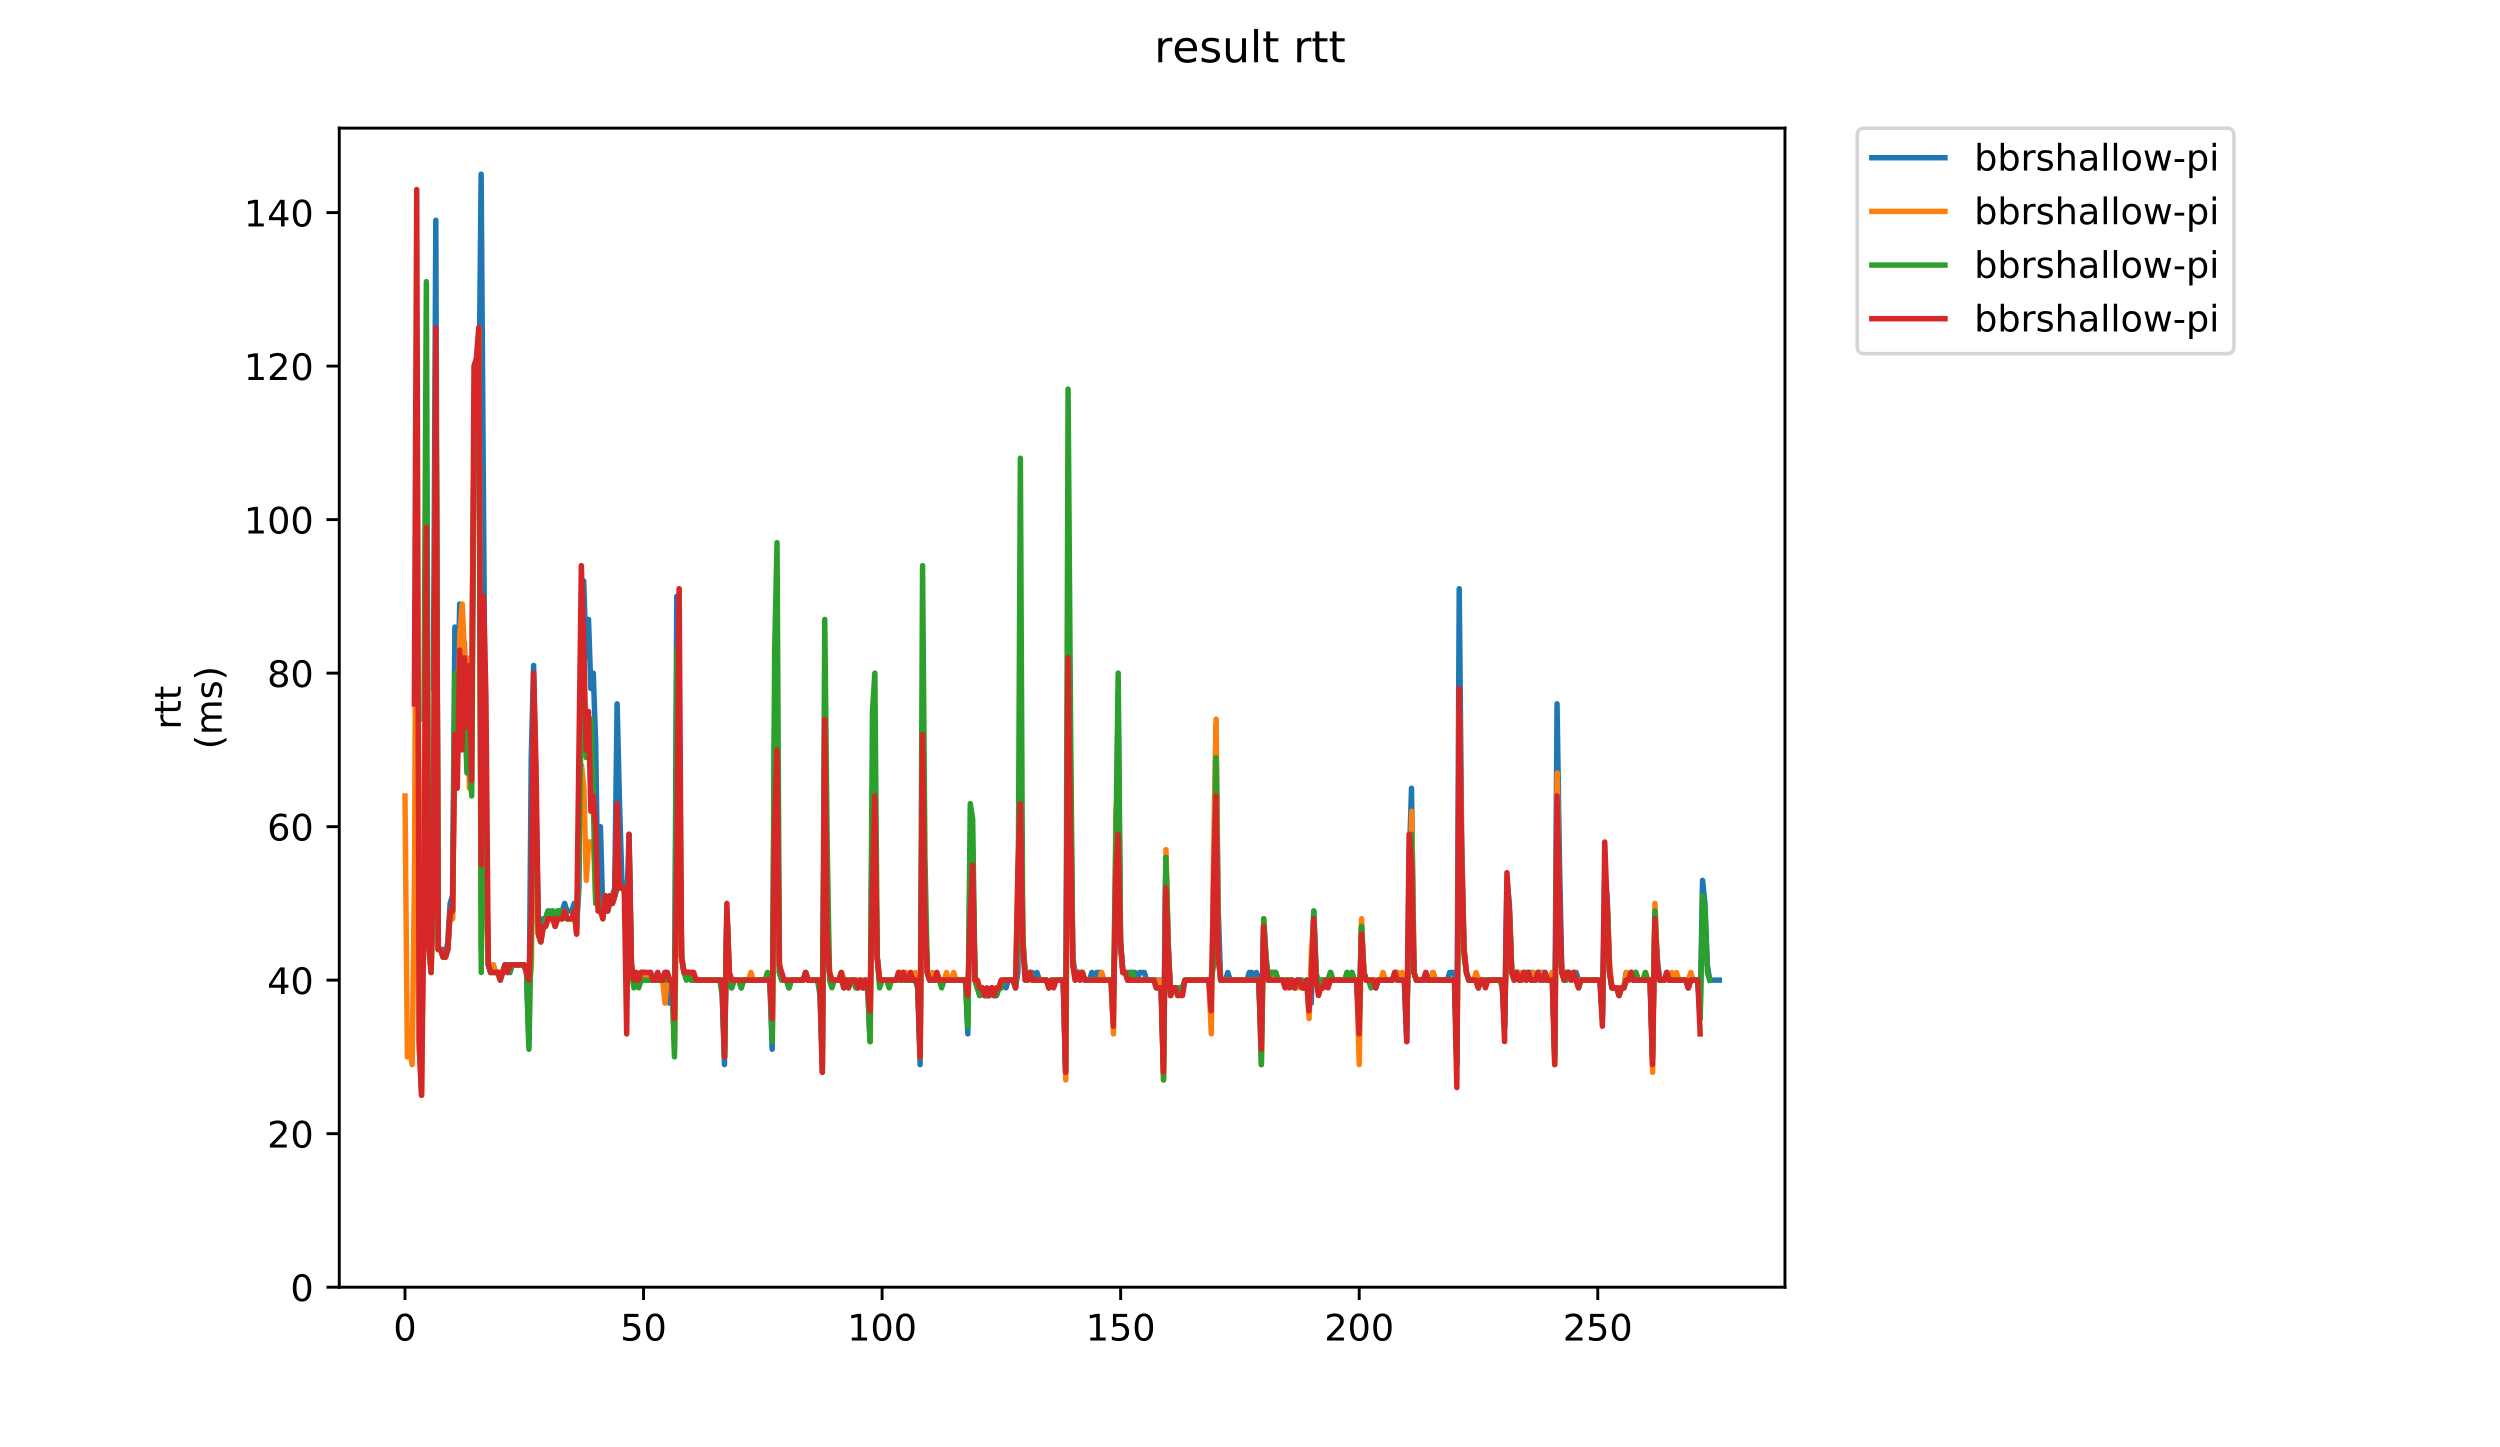 <?xml version="1.0" encoding="utf-8" standalone="no"?>
<!DOCTYPE svg PUBLIC "-//W3C//DTD SVG 1.1//EN"
  "http://www.w3.org/Graphics/SVG/1.1/DTD/svg11.dtd">
<!-- Created with matplotlib (https://matplotlib.org/) -->
<svg height="396pt" version="1.1" viewBox="0 0 684 396" width="684pt" xmlns="http://www.w3.org/2000/svg" xmlns:xlink="http://www.w3.org/1999/xlink">
 <defs>
  <style type="text/css">
*{stroke-linecap:butt;stroke-linejoin:round;}
  </style>
 </defs>
 <g id="figure_1">
  <g id="patch_1">
   <path d="M 0 396 
L 684 396 
L 684 0 
L 0 0 
z
" style="fill:#ffffff;"/>
  </g>
  <g id="axes_1">
   <g id="patch_2">
    <path d="M 92.824 352.174 
L 488.365 352.174 
L 488.365 35.062 
L 92.824 35.062 
z
" style="fill:#ffffff;"/>
   </g>
   <g id="matplotlib.axis_1">
    <g id="xtick_1">
     <g id="line2d_1">
      <defs>
       <path d="M 0 0 
L 0 3.5 
" id="mb0c8976ea6" style="stroke:#000000;stroke-width:0.8;"/>
      </defs>
      <g>
       <use style="stroke:#000000;stroke-width:0.8;" x="110.803" xlink:href="#mb0c8976ea6" y="352.174"/>
      </g>
     </g>
     <g id="text_1">
      <!-- 0 -->
      <defs>
       <path d="M 31.781 66.406 
Q 24.172 66.406 20.328 58.906 
Q 16.5 51.422 16.5 36.375 
Q 16.5 21.391 20.328 13.891 
Q 24.172 6.391 31.781 6.391 
Q 39.453 6.391 43.281 13.891 
Q 47.125 21.391 47.125 36.375 
Q 47.125 51.422 43.281 58.906 
Q 39.453 66.406 31.781 66.406 
z
M 31.781 74.219 
Q 44.047 74.219 50.516 64.516 
Q 56.984 54.828 56.984 36.375 
Q 56.984 17.969 50.516 8.266 
Q 44.047 -1.422 31.781 -1.422 
Q 19.531 -1.422 13.062 8.266 
Q 6.594 17.969 6.594 36.375 
Q 6.594 54.828 13.062 64.516 
Q 19.531 74.219 31.781 74.219 
z
" id="DejaVuSans-48"/>
      </defs>
      <g transform="translate(107.622 366.773)scale(0.1 -0.1)">
       <use xlink:href="#DejaVuSans-48"/>
      </g>
     </g>
    </g>
    <g id="xtick_2">
     <g id="line2d_2">
      <g>
       <use style="stroke:#000000;stroke-width:0.8;" x="176.072" xlink:href="#mb0c8976ea6" y="352.174"/>
      </g>
     </g>
     <g id="text_2">
      <!-- 50 -->
      <defs>
       <path d="M 10.797 72.906 
L 49.516 72.906 
L 49.516 64.594 
L 19.828 64.594 
L 19.828 46.734 
Q 21.969 47.469 24.109 47.828 
Q 26.266 48.188 28.422 48.188 
Q 40.625 48.188 47.75 41.5 
Q 54.891 34.812 54.891 23.391 
Q 54.891 11.625 47.562 5.094 
Q 40.234 -1.422 26.906 -1.422 
Q 22.312 -1.422 17.547 -0.641 
Q 12.797 0.141 7.719 1.703 
L 7.719 11.625 
Q 12.109 9.234 16.797 8.062 
Q 21.484 6.891 26.703 6.891 
Q 35.156 6.891 40.078 11.328 
Q 45.016 15.766 45.016 23.391 
Q 45.016 31 40.078 35.438 
Q 35.156 39.891 26.703 39.891 
Q 22.75 39.891 18.812 39.016 
Q 14.891 38.141 10.797 36.281 
z
" id="DejaVuSans-53"/>
      </defs>
      <g transform="translate(169.71 366.773)scale(0.1 -0.1)">
       <use xlink:href="#DejaVuSans-53"/>
       <use x="63.623" xlink:href="#DejaVuSans-48"/>
      </g>
     </g>
    </g>
    <g id="xtick_3">
     <g id="line2d_3">
      <g>
       <use style="stroke:#000000;stroke-width:0.8;" x="241.341" xlink:href="#mb0c8976ea6" y="352.174"/>
      </g>
     </g>
     <g id="text_3">
      <!-- 100 -->
      <defs>
       <path d="M 12.406 8.297 
L 28.516 8.297 
L 28.516 63.922 
L 10.984 60.406 
L 10.984 69.391 
L 28.422 72.906 
L 38.281 72.906 
L 38.281 8.297 
L 54.391 8.297 
L 54.391 0 
L 12.406 0 
z
" id="DejaVuSans-49"/>
      </defs>
      <g transform="translate(231.797 366.773)scale(0.1 -0.1)">
       <use xlink:href="#DejaVuSans-49"/>
       <use x="63.623" xlink:href="#DejaVuSans-48"/>
       <use x="127.246" xlink:href="#DejaVuSans-48"/>
      </g>
     </g>
    </g>
    <g id="xtick_4">
     <g id="line2d_4">
      <g>
       <use style="stroke:#000000;stroke-width:0.8;" x="306.61" xlink:href="#mb0c8976ea6" y="352.174"/>
      </g>
     </g>
     <g id="text_4">
      <!-- 150 -->
      <g transform="translate(297.067 366.773)scale(0.1 -0.1)">
       <use xlink:href="#DejaVuSans-49"/>
       <use x="63.623" xlink:href="#DejaVuSans-53"/>
       <use x="127.246" xlink:href="#DejaVuSans-48"/>
      </g>
     </g>
    </g>
    <g id="xtick_5">
     <g id="line2d_5">
      <g>
       <use style="stroke:#000000;stroke-width:0.8;" x="371.879" xlink:href="#mb0c8976ea6" y="352.174"/>
      </g>
     </g>
     <g id="text_5">
      <!-- 200 -->
      <defs>
       <path d="M 19.188 8.297 
L 53.609 8.297 
L 53.609 0 
L 7.328 0 
L 7.328 8.297 
Q 12.938 14.109 22.625 23.891 
Q 32.328 33.688 34.812 36.531 
Q 39.547 41.844 41.422 45.531 
Q 43.312 49.219 43.312 52.781 
Q 43.312 58.594 39.234 62.25 
Q 35.156 65.922 28.609 65.922 
Q 23.969 65.922 18.812 64.312 
Q 13.672 62.703 7.812 59.422 
L 7.812 69.391 
Q 13.766 71.781 18.938 73 
Q 24.125 74.219 28.422 74.219 
Q 39.75 74.219 46.484 68.547 
Q 53.219 62.891 53.219 53.422 
Q 53.219 48.922 51.531 44.891 
Q 49.859 40.875 45.406 35.406 
Q 44.188 33.984 37.641 27.219 
Q 31.109 20.453 19.188 8.297 
z
" id="DejaVuSans-50"/>
      </defs>
      <g transform="translate(362.336 366.773)scale(0.1 -0.1)">
       <use xlink:href="#DejaVuSans-50"/>
       <use x="63.623" xlink:href="#DejaVuSans-48"/>
       <use x="127.246" xlink:href="#DejaVuSans-48"/>
      </g>
     </g>
    </g>
    <g id="xtick_6">
     <g id="line2d_6">
      <g>
       <use style="stroke:#000000;stroke-width:0.8;" x="437.149" xlink:href="#mb0c8976ea6" y="352.174"/>
      </g>
     </g>
     <g id="text_6">
      <!-- 250 -->
      <g transform="translate(427.605 366.773)scale(0.1 -0.1)">
       <use xlink:href="#DejaVuSans-50"/>
       <use x="63.623" xlink:href="#DejaVuSans-53"/>
       <use x="127.246" xlink:href="#DejaVuSans-48"/>
      </g>
     </g>
    </g>
   </g>
   <g id="matplotlib.axis_2">
    <g id="ytick_1">
     <g id="line2d_7">
      <defs>
       <path d="M 0 0 
L -3.5 0 
" id="m7aa0bebc96" style="stroke:#000000;stroke-width:0.8;"/>
      </defs>
      <g>
       <use style="stroke:#000000;stroke-width:0.8;" x="92.824" xlink:href="#m7aa0bebc96" y="352.174"/>
      </g>
     </g>
     <g id="text_7">
      <!-- 0 -->
      <g transform="translate(79.461 355.973)scale(0.1 -0.1)">
       <use xlink:href="#DejaVuSans-48"/>
      </g>
     </g>
    </g>
    <g id="ytick_2">
     <g id="line2d_8">
      <g>
       <use style="stroke:#000000;stroke-width:0.8;" x="92.824" xlink:href="#m7aa0bebc96" y="310.173"/>
      </g>
     </g>
     <g id="text_8">
      <!-- 20 -->
      <g transform="translate(73.099 313.972)scale(0.1 -0.1)">
       <use xlink:href="#DejaVuSans-50"/>
       <use x="63.623" xlink:href="#DejaVuSans-48"/>
      </g>
     </g>
    </g>
    <g id="ytick_3">
     <g id="line2d_9">
      <g>
       <use style="stroke:#000000;stroke-width:0.8;" x="92.824" xlink:href="#m7aa0bebc96" y="268.171"/>
      </g>
     </g>
     <g id="text_9">
      <!-- 40 -->
      <defs>
       <path d="M 37.797 64.312 
L 12.891 25.391 
L 37.797 25.391 
z
M 35.203 72.906 
L 47.609 72.906 
L 47.609 25.391 
L 58.016 25.391 
L 58.016 17.188 
L 47.609 17.188 
L 47.609 0 
L 37.797 0 
L 37.797 17.188 
L 4.891 17.188 
L 4.891 26.703 
z
" id="DejaVuSans-52"/>
      </defs>
      <g transform="translate(73.099 271.97)scale(0.1 -0.1)">
       <use xlink:href="#DejaVuSans-52"/>
       <use x="63.623" xlink:href="#DejaVuSans-48"/>
      </g>
     </g>
    </g>
    <g id="ytick_4">
     <g id="line2d_10">
      <g>
       <use style="stroke:#000000;stroke-width:0.8;" x="92.824" xlink:href="#m7aa0bebc96" y="226.17"/>
      </g>
     </g>
     <g id="text_10">
      <!-- 60 -->
      <defs>
       <path d="M 33.016 40.375 
Q 26.375 40.375 22.484 35.828 
Q 18.609 31.297 18.609 23.391 
Q 18.609 15.531 22.484 10.953 
Q 26.375 6.391 33.016 6.391 
Q 39.656 6.391 43.531 10.953 
Q 47.406 15.531 47.406 23.391 
Q 47.406 31.297 43.531 35.828 
Q 39.656 40.375 33.016 40.375 
z
M 52.594 71.297 
L 52.594 62.312 
Q 48.875 64.062 45.094 64.984 
Q 41.312 65.922 37.594 65.922 
Q 27.828 65.922 22.672 59.328 
Q 17.531 52.734 16.797 39.406 
Q 19.672 43.656 24.016 45.922 
Q 28.375 48.188 33.594 48.188 
Q 44.578 48.188 50.953 41.516 
Q 57.328 34.859 57.328 23.391 
Q 57.328 12.156 50.688 5.359 
Q 44.047 -1.422 33.016 -1.422 
Q 20.359 -1.422 13.672 8.266 
Q 6.984 17.969 6.984 36.375 
Q 6.984 53.656 15.188 63.938 
Q 23.391 74.219 37.203 74.219 
Q 40.922 74.219 44.703 73.484 
Q 48.484 72.75 52.594 71.297 
z
" id="DejaVuSans-54"/>
      </defs>
      <g transform="translate(73.099 229.969)scale(0.1 -0.1)">
       <use xlink:href="#DejaVuSans-54"/>
       <use x="63.623" xlink:href="#DejaVuSans-48"/>
      </g>
     </g>
    </g>
    <g id="ytick_5">
     <g id="line2d_11">
      <g>
       <use style="stroke:#000000;stroke-width:0.8;" x="92.824" xlink:href="#m7aa0bebc96" y="184.168"/>
      </g>
     </g>
     <g id="text_11">
      <!-- 80 -->
      <defs>
       <path d="M 31.781 34.625 
Q 24.75 34.625 20.719 30.859 
Q 16.703 27.094 16.703 20.516 
Q 16.703 13.922 20.719 10.156 
Q 24.75 6.391 31.781 6.391 
Q 38.812 6.391 42.859 10.172 
Q 46.922 13.969 46.922 20.516 
Q 46.922 27.094 42.891 30.859 
Q 38.875 34.625 31.781 34.625 
z
M 21.922 38.812 
Q 15.578 40.375 12.031 44.719 
Q 8.5 49.078 8.5 55.328 
Q 8.5 64.062 14.719 69.141 
Q 20.953 74.219 31.781 74.219 
Q 42.672 74.219 48.875 69.141 
Q 55.078 64.062 55.078 55.328 
Q 55.078 49.078 51.531 44.719 
Q 48 40.375 41.703 38.812 
Q 48.828 37.156 52.797 32.312 
Q 56.781 27.484 56.781 20.516 
Q 56.781 9.906 50.312 4.234 
Q 43.844 -1.422 31.781 -1.422 
Q 19.734 -1.422 13.25 4.234 
Q 6.781 9.906 6.781 20.516 
Q 6.781 27.484 10.781 32.312 
Q 14.797 37.156 21.922 38.812 
z
M 18.312 54.391 
Q 18.312 48.734 21.844 45.562 
Q 25.391 42.391 31.781 42.391 
Q 38.141 42.391 41.719 45.562 
Q 45.312 48.734 45.312 54.391 
Q 45.312 60.062 41.719 63.234 
Q 38.141 66.406 31.781 66.406 
Q 25.391 66.406 21.844 63.234 
Q 18.312 60.062 18.312 54.391 
z
" id="DejaVuSans-56"/>
      </defs>
      <g transform="translate(73.099 187.967)scale(0.1 -0.1)">
       <use xlink:href="#DejaVuSans-56"/>
       <use x="63.623" xlink:href="#DejaVuSans-48"/>
      </g>
     </g>
    </g>
    <g id="ytick_6">
     <g id="line2d_12">
      <g>
       <use style="stroke:#000000;stroke-width:0.8;" x="92.824" xlink:href="#m7aa0bebc96" y="142.166"/>
      </g>
     </g>
     <g id="text_12">
      <!-- 100 -->
      <g transform="translate(66.736 145.966)scale(0.1 -0.1)">
       <use xlink:href="#DejaVuSans-49"/>
       <use x="63.623" xlink:href="#DejaVuSans-48"/>
       <use x="127.246" xlink:href="#DejaVuSans-48"/>
      </g>
     </g>
    </g>
    <g id="ytick_7">
     <g id="line2d_13">
      <g>
       <use style="stroke:#000000;stroke-width:0.8;" x="92.824" xlink:href="#m7aa0bebc96" y="100.165"/>
      </g>
     </g>
     <g id="text_13">
      <!-- 120 -->
      <g transform="translate(66.736 103.964)scale(0.1 -0.1)">
       <use xlink:href="#DejaVuSans-49"/>
       <use x="63.623" xlink:href="#DejaVuSans-50"/>
       <use x="127.246" xlink:href="#DejaVuSans-48"/>
      </g>
     </g>
    </g>
    <g id="ytick_8">
     <g id="line2d_14">
      <g>
       <use style="stroke:#000000;stroke-width:0.8;" x="92.824" xlink:href="#m7aa0bebc96" y="58.163"/>
      </g>
     </g>
     <g id="text_14">
      <!-- 140 -->
      <g transform="translate(66.736 61.963)scale(0.1 -0.1)">
       <use xlink:href="#DejaVuSans-49"/>
       <use x="63.623" xlink:href="#DejaVuSans-52"/>
       <use x="127.246" xlink:href="#DejaVuSans-48"/>
      </g>
     </g>
    </g>
    <g id="text_15">
     <!-- rtt -->
     <defs>
      <path d="M 41.109 46.297 
Q 39.594 47.172 37.812 47.578 
Q 36.031 48 33.891 48 
Q 26.266 48 22.188 43.047 
Q 18.109 38.094 18.109 28.812 
L 18.109 0 
L 9.078 0 
L 9.078 54.688 
L 18.109 54.688 
L 18.109 46.188 
Q 20.953 51.172 25.484 53.578 
Q 30.031 56 36.531 56 
Q 37.453 56 38.578 55.875 
Q 39.703 55.766 41.062 55.516 
z
" id="DejaVuSans-114"/>
      <path d="M 18.312 70.219 
L 18.312 54.688 
L 36.812 54.688 
L 36.812 47.703 
L 18.312 47.703 
L 18.312 18.016 
Q 18.312 11.328 20.141 9.422 
Q 21.969 7.516 27.594 7.516 
L 36.812 7.516 
L 36.812 0 
L 27.594 0 
Q 17.188 0 13.234 3.875 
Q 9.281 7.766 9.281 18.016 
L 9.281 47.703 
L 2.688 47.703 
L 2.688 54.688 
L 9.281 54.688 
L 9.281 70.219 
z
" id="DejaVuSans-116"/>
     </defs>
     <g transform="translate(49.459 199.594)rotate(-90)scale(0.1 -0.1)">
      <use xlink:href="#DejaVuSans-114"/>
      <use x="41.113" xlink:href="#DejaVuSans-116"/>
      <use x="80.322" xlink:href="#DejaVuSans-116"/>
     </g>
     <!-- (ms) -->
     <defs>
      <path d="M 31 75.875 
Q 24.469 64.656 21.281 53.656 
Q 18.109 42.672 18.109 31.391 
Q 18.109 20.125 21.312 9.062 
Q 24.516 -2 31 -13.188 
L 23.188 -13.188 
Q 15.875 -1.703 12.234 9.375 
Q 8.594 20.453 8.594 31.391 
Q 8.594 42.281 12.203 53.312 
Q 15.828 64.359 23.188 75.875 
z
" id="DejaVuSans-40"/>
      <path d="M 52 44.188 
Q 55.375 50.25 60.062 53.125 
Q 64.75 56 71.094 56 
Q 79.641 56 84.281 50.016 
Q 88.922 44.047 88.922 33.016 
L 88.922 0 
L 79.891 0 
L 79.891 32.719 
Q 79.891 40.578 77.094 44.375 
Q 74.312 48.188 68.609 48.188 
Q 61.625 48.188 57.562 43.547 
Q 53.516 38.922 53.516 30.906 
L 53.516 0 
L 44.484 0 
L 44.484 32.719 
Q 44.484 40.625 41.703 44.406 
Q 38.922 48.188 33.109 48.188 
Q 26.219 48.188 22.156 43.531 
Q 18.109 38.875 18.109 30.906 
L 18.109 0 
L 9.078 0 
L 9.078 54.688 
L 18.109 54.688 
L 18.109 46.188 
Q 21.188 51.219 25.484 53.609 
Q 29.781 56 35.688 56 
Q 41.656 56 45.828 52.969 
Q 50 49.953 52 44.188 
z
" id="DejaVuSans-109"/>
      <path d="M 44.281 53.078 
L 44.281 44.578 
Q 40.484 46.531 36.375 47.5 
Q 32.281 48.484 27.875 48.484 
Q 21.188 48.484 17.844 46.438 
Q 14.5 44.391 14.5 40.281 
Q 14.5 37.156 16.891 35.375 
Q 19.281 33.594 26.516 31.984 
L 29.594 31.297 
Q 39.156 29.25 43.188 25.516 
Q 47.219 21.781 47.219 15.094 
Q 47.219 7.469 41.188 3.016 
Q 35.156 -1.422 24.609 -1.422 
Q 20.219 -1.422 15.453 -0.562 
Q 10.688 0.297 5.422 2 
L 5.422 11.281 
Q 10.406 8.688 15.234 7.391 
Q 20.062 6.109 24.812 6.109 
Q 31.156 6.109 34.562 8.281 
Q 37.984 10.453 37.984 14.406 
Q 37.984 18.062 35.516 20.016 
Q 33.062 21.969 24.703 23.781 
L 21.578 24.516 
Q 13.234 26.266 9.516 29.906 
Q 5.812 33.547 5.812 39.891 
Q 5.812 47.609 11.281 51.797 
Q 16.75 56 26.812 56 
Q 31.781 56 36.172 55.266 
Q 40.578 54.547 44.281 53.078 
z
" id="DejaVuSans-115"/>
      <path d="M 8.016 75.875 
L 15.828 75.875 
Q 23.141 64.359 26.781 53.312 
Q 30.422 42.281 30.422 31.391 
Q 30.422 20.453 26.781 9.375 
Q 23.141 -1.703 15.828 -13.188 
L 8.016 -13.188 
Q 14.5 -2 17.703 9.062 
Q 20.906 20.125 20.906 31.391 
Q 20.906 42.672 17.703 53.656 
Q 14.5 64.656 8.016 75.875 
z
" id="DejaVuSans-41"/>
     </defs>
     <g transform="translate(60.657 204.995)rotate(-90)scale(0.1 -0.1)">
      <use xlink:href="#DejaVuSans-40"/>
      <use x="39.014" xlink:href="#DejaVuSans-109"/>
      <use x="136.426" xlink:href="#DejaVuSans-115"/>
      <use x="188.525" xlink:href="#DejaVuSans-41"/>
     </g>
    </g>
   </g>
   <g id="line2d_15">
    <path clip-path="url(#p0bf1edc338)" d="M 118.586 188.368 
L 119.238 60.263 
L 119.891 259.771 
L 121.197 259.771 
L 121.849 261.871 
L 122.502 257.671 
L 123.155 247.17 
L 123.807 245.07 
L 124.46 171.568 
L 125.113 200.969 
L 125.765 165.267 
L 126.418 182.068 
L 127.071 175.768 
L 127.723 200.969 
L 128.376 198.869 
L 129.029 186.268 
L 129.681 125.366 
L 130.334 108.565 
L 130.987 114.865 
L 131.64 47.663 
L 132.945 230.37 
L 133.598 263.971 
L 134.25 266.071 
L 134.903 263.971 
L 135.556 266.071 
L 137.514 266.071 
L 138.166 263.971 
L 138.819 266.071 
L 139.472 266.071 
L 140.125 263.971 
L 143.388 263.971 
L 144.041 266.071 
L 144.693 284.972 
L 145.346 207.269 
L 145.999 182.068 
L 147.304 255.571 
L 147.957 257.671 
L 148.61 251.37 
L 149.262 251.37 
L 149.915 249.27 
L 151.22 249.27 
L 151.873 251.37 
L 152.526 249.27 
L 153.831 249.27 
L 154.484 247.17 
L 155.136 249.27 
L 156.442 249.27 
L 157.095 247.17 
L 157.747 253.471 
L 158.4 242.97 
L 159.053 182.068 
L 159.705 158.967 
L 160.358 179.968 
L 161.011 169.467 
L 161.663 188.368 
L 162.316 184.168 
L 162.969 203.069 
L 163.621 247.17 
L 164.274 226.17 
L 164.927 249.27 
L 165.579 245.07 
L 166.232 247.17 
L 166.885 245.07 
L 167.538 245.07 
L 168.19 242.97 
L 168.843 192.568 
L 169.496 219.869 
L 170.148 240.87 
L 170.801 242.97 
L 171.454 249.27 
L 172.106 228.27 
L 172.759 263.971 
L 173.412 268.171 
L 174.064 266.071 
L 174.717 268.171 
L 175.37 266.071 
L 176.675 266.071 
L 177.328 268.171 
L 177.981 266.071 
L 178.633 268.171 
L 179.286 268.171 
L 179.939 266.071 
L 180.591 268.171 
L 181.244 268.171 
L 181.897 266.071 
L 182.549 266.071 
L 183.202 274.471 
L 183.855 268.171 
L 184.508 284.972 
L 185.16 163.167 
L 186.466 261.871 
L 187.118 266.071 
L 188.424 266.071 
L 189.076 268.171 
L 189.729 266.071 
L 190.382 268.171 
L 196.909 268.171 
L 197.561 270.271 
L 198.214 291.272 
L 198.867 249.27 
L 199.519 266.071 
L 200.172 270.271 
L 200.825 268.171 
L 202.13 268.171 
L 202.783 270.271 
L 203.436 268.171 
L 210.615 268.171 
L 211.268 287.072 
L 211.921 198.869 
L 212.573 226.17 
L 213.226 266.071 
L 213.879 268.171 
L 215.184 268.171 
L 215.837 270.271 
L 216.489 268.171 
L 219.753 268.171 
L 220.406 266.071 
L 221.058 268.171 
L 223.669 268.171 
L 224.322 270.271 
L 224.974 289.172 
L 225.627 205.169 
L 226.28 255.571 
L 226.932 266.071 
L 227.585 268.171 
L 229.543 268.171 
L 230.196 266.071 
L 230.849 268.171 
L 231.501 268.171 
L 232.154 270.271 
L 232.807 268.171 
L 234.112 268.171 
L 234.765 270.271 
L 235.417 268.171 
L 236.07 270.271 
L 236.723 268.171 
L 237.375 268.171 
L 238.028 284.972 
L 238.681 215.669 
L 239.334 236.67 
L 239.986 261.871 
L 240.639 268.171 
L 245.208 268.171 
L 245.86 266.071 
L 246.513 268.171 
L 247.166 266.071 
L 247.819 268.171 
L 250.429 268.171 
L 251.082 270.271 
L 251.735 291.272 
L 252.387 205.169 
L 253.04 249.27 
L 253.693 266.071 
L 254.345 268.171 
L 264.136 268.171 
L 264.789 282.872 
L 265.441 234.57 
L 266.094 232.47 
L 266.747 268.171 
L 268.052 272.371 
L 268.705 270.271 
L 269.357 272.371 
L 270.663 272.371 
L 271.315 270.271 
L 271.968 272.371 
L 272.621 272.371 
L 273.273 270.271 
L 273.926 270.271 
L 274.579 268.171 
L 275.232 270.271 
L 275.884 268.171 
L 277.19 268.171 
L 277.842 270.271 
L 278.495 266.071 
L 279.148 198.869 
L 279.8 255.571 
L 280.453 266.071 
L 281.106 268.171 
L 281.758 266.071 
L 282.411 266.071 
L 283.064 268.171 
L 283.717 266.071 
L 284.369 268.171 
L 286.327 268.171 
L 286.98 270.271 
L 287.633 268.171 
L 290.896 268.171 
L 291.549 293.372 
L 292.202 169.467 
L 292.854 209.369 
L 293.507 261.871 
L 294.16 266.071 
L 296.118 266.071 
L 296.77 268.171 
L 298.076 268.171 
L 298.728 266.071 
L 299.381 268.171 
L 300.034 266.071 
L 301.339 266.071 
L 301.992 268.171 
L 303.95 268.171 
L 304.603 270.271 
L 305.255 255.571 
L 305.908 190.468 
L 306.561 257.671 
L 307.213 266.071 
L 310.477 266.071 
L 311.13 268.171 
L 311.782 266.071 
L 313.088 266.071 
L 313.74 268.171 
L 317.656 268.171 
L 318.309 291.272 
L 318.962 234.57 
L 319.615 257.671 
L 320.267 272.371 
L 320.92 270.271 
L 323.531 270.271 
L 324.183 268.171 
L 331.363 268.171 
L 332.016 259.771 
L 332.668 198.869 
L 333.321 249.27 
L 333.974 268.171 
L 335.279 268.171 
L 335.932 266.071 
L 336.585 268.171 
L 341.153 268.171 
L 341.806 266.071 
L 342.459 266.071 
L 343.111 268.171 
L 343.764 266.071 
L 344.417 268.171 
L 345.07 284.972 
L 345.722 253.471 
L 346.375 261.871 
L 347.028 268.171 
L 347.68 266.071 
L 348.986 266.071 
L 349.638 268.171 
L 353.554 268.171 
L 354.207 270.271 
L 354.86 268.171 
L 356.165 268.171 
L 356.818 270.271 
L 357.471 268.171 
L 358.123 270.271 
L 358.776 274.471 
L 359.429 249.27 
L 360.081 266.071 
L 360.734 270.271 
L 361.387 268.171 
L 363.345 268.171 
L 363.998 266.071 
L 364.65 268.171 
L 367.914 268.171 
L 368.566 266.071 
L 369.219 268.171 
L 369.872 266.071 
L 370.524 268.171 
L 371.177 268.171 
L 371.83 278.671 
L 372.483 253.471 
L 373.135 266.071 
L 373.788 268.171 
L 375.746 268.171 
L 376.399 270.271 
L 377.051 268.171 
L 380.968 268.171 
L 381.62 266.071 
L 382.273 266.071 
L 382.926 268.171 
L 384.231 268.171 
L 384.884 284.972 
L 385.536 236.67 
L 386.189 215.669 
L 386.842 266.071 
L 387.494 268.171 
L 389.452 268.171 
L 390.105 266.071 
L 390.758 268.171 
L 391.411 268.171 
L 392.063 266.071 
L 392.716 268.171 
L 395.979 268.171 
L 396.632 266.071 
L 397.937 266.071 
L 398.59 289.172 
L 399.243 161.067 
L 399.896 228.27 
L 400.548 259.771 
L 401.201 266.071 
L 401.854 268.171 
L 403.812 268.171 
L 404.464 270.271 
L 405.117 268.171 
L 410.991 268.171 
L 411.644 280.772 
L 412.297 240.87 
L 412.949 247.17 
L 413.602 266.071 
L 415.56 266.071 
L 416.213 268.171 
L 416.866 266.071 
L 419.476 266.071 
L 420.129 268.171 
L 420.782 266.071 
L 422.74 266.071 
L 423.392 268.171 
L 424.045 268.171 
L 424.698 266.071 
L 425.35 287.072 
L 426.003 192.568 
L 426.656 234.57 
L 427.309 266.071 
L 427.961 268.171 
L 428.614 266.071 
L 429.267 266.071 
L 429.919 268.171 
L 430.572 266.071 
L 431.225 266.071 
L 431.877 268.171 
L 437.752 268.171 
L 438.404 278.671 
L 439.057 240.87 
L 439.71 245.07 
L 440.362 266.071 
L 441.015 270.271 
L 442.32 270.271 
L 442.973 272.371 
L 443.626 270.271 
L 444.279 270.271 
L 444.931 266.071 
L 445.584 268.171 
L 446.237 266.071 
L 446.889 268.171 
L 447.542 266.071 
L 448.195 268.171 
L 451.458 268.171 
L 452.111 289.172 
L 452.764 251.37 
L 453.416 261.871 
L 454.069 268.171 
L 455.374 268.171 
L 456.027 266.071 
L 456.68 268.171 
L 461.248 268.171 
L 461.901 270.271 
L 462.554 268.171 
L 464.512 268.171 
L 465.165 276.571 
L 465.817 240.87 
L 466.47 247.17 
L 467.123 263.971 
L 467.775 268.171 
L 470.386 268.171 
L 470.386 268.171 
" style="fill:none;stroke:#1f77b4;stroke-linecap:square;stroke-width:1.5;"/>
   </g>
   <g id="line2d_16">
    <path clip-path="url(#p0bf1edc338)" d="M 110.803 217.769 
L 111.456 289.172 
L 112.108 287.072 
L 112.761 291.272 
L 113.414 238.77 
L 114.067 93.865 
L 114.719 287.072 
L 115.372 299.672 
L 116.677 129.566 
L 117.33 259.771 
L 117.983 266.071 
L 118.635 230.37 
L 119.288 108.565 
L 119.941 259.771 
L 120.593 259.771 
L 121.246 261.871 
L 121.899 261.871 
L 122.551 259.771 
L 123.204 249.27 
L 123.857 251.37 
L 124.51 192.568 
L 125.162 200.969 
L 125.815 173.668 
L 126.468 165.267 
L 127.12 179.968 
L 127.773 179.968 
L 128.426 215.669 
L 129.078 179.968 
L 129.731 119.066 
L 130.384 110.665 
L 131.036 89.665 
L 131.689 259.771 
L 132.342 205.169 
L 132.995 242.97 
L 133.647 263.971 
L 134.3 266.071 
L 134.953 263.971 
L 135.605 266.071 
L 137.563 266.071 
L 138.216 263.971 
L 143.438 263.971 
L 144.09 266.071 
L 144.743 270.271 
L 145.396 263.971 
L 146.048 211.469 
L 146.701 249.27 
L 147.354 255.571 
L 148.006 257.671 
L 148.659 253.471 
L 149.312 253.471 
L 149.965 251.37 
L 151.27 251.37 
L 151.923 253.471 
L 152.575 251.37 
L 153.881 251.37 
L 154.533 249.27 
L 155.186 251.37 
L 156.491 251.37 
L 157.144 249.27 
L 157.797 255.571 
L 158.449 228.27 
L 159.102 209.369 
L 159.755 215.669 
L 160.408 240.87 
L 161.06 230.37 
L 162.366 230.37 
L 163.018 247.17 
L 164.324 247.17 
L 164.976 249.27 
L 165.629 245.07 
L 166.282 249.27 
L 166.934 245.07 
L 167.587 247.17 
L 168.893 242.97 
L 170.851 242.97 
L 171.503 268.171 
L 172.156 245.07 
L 172.809 266.071 
L 173.461 268.171 
L 174.114 266.071 
L 174.767 268.171 
L 175.419 266.071 
L 176.072 266.071 
L 176.725 268.171 
L 177.378 268.171 
L 178.03 266.071 
L 178.683 268.171 
L 181.294 268.171 
L 181.946 274.471 
L 182.599 266.071 
L 183.252 268.171 
L 183.904 268.171 
L 184.557 287.072 
L 185.21 238.77 
L 185.863 224.069 
L 186.515 261.871 
L 187.168 266.071 
L 189.779 266.071 
L 190.431 268.171 
L 197.611 268.171 
L 198.264 287.072 
L 198.916 249.27 
L 199.569 266.071 
L 200.222 268.171 
L 204.791 268.171 
L 205.443 266.071 
L 206.096 268.171 
L 209.359 268.171 
L 210.012 266.071 
L 210.665 268.171 
L 211.317 282.872 
L 211.97 238.77 
L 212.623 209.369 
L 213.276 263.971 
L 213.928 268.171 
L 219.802 268.171 
L 220.455 266.071 
L 221.108 268.171 
L 224.371 268.171 
L 225.024 291.272 
L 225.677 211.469 
L 226.329 247.17 
L 226.982 266.071 
L 227.635 268.171 
L 229.593 268.171 
L 230.246 266.071 
L 230.898 268.171 
L 237.425 268.171 
L 238.078 284.972 
L 238.73 236.67 
L 239.383 228.27 
L 240.036 261.871 
L 240.689 268.171 
L 245.257 268.171 
L 245.91 266.071 
L 247.868 266.071 
L 248.521 268.171 
L 249.174 266.071 
L 249.826 268.171 
L 250.479 266.071 
L 251.132 268.171 
L 251.784 289.172 
L 252.437 217.769 
L 253.09 251.37 
L 253.742 266.071 
L 254.395 268.171 
L 255.048 266.071 
L 255.7 268.171 
L 256.353 266.071 
L 257.006 268.171 
L 258.311 268.171 
L 258.964 266.071 
L 259.617 268.171 
L 260.269 268.171 
L 260.922 266.071 
L 261.575 268.171 
L 264.185 268.171 
L 264.838 274.471 
L 265.491 249.27 
L 266.144 240.87 
L 266.796 268.171 
L 267.449 270.271 
L 268.754 270.271 
L 269.407 272.371 
L 270.712 272.371 
L 271.365 270.271 
L 272.018 272.371 
L 272.67 270.271 
L 273.323 270.271 
L 273.976 268.171 
L 277.892 268.171 
L 279.197 207.269 
L 279.85 257.671 
L 280.503 266.071 
L 281.155 268.171 
L 281.808 266.071 
L 282.461 268.171 
L 286.377 268.171 
L 287.03 270.271 
L 287.682 268.171 
L 290.946 268.171 
L 291.598 295.472 
L 292.251 194.668 
L 292.904 221.969 
L 293.557 263.971 
L 294.209 266.071 
L 296.167 266.071 
L 296.82 268.171 
L 300.736 268.171 
L 301.389 266.071 
L 302.042 268.171 
L 304 268.171 
L 304.652 282.872 
L 305.305 221.969 
L 305.958 215.669 
L 306.61 259.771 
L 307.263 266.071 
L 307.916 266.071 
L 308.568 268.171 
L 316.401 268.171 
L 317.053 270.271 
L 317.706 268.171 
L 318.359 295.472 
L 319.011 232.47 
L 319.664 259.771 
L 320.317 272.371 
L 320.97 270.271 
L 321.622 270.271 
L 322.275 272.371 
L 322.928 270.271 
L 323.58 270.271 
L 324.233 268.171 
L 330.76 268.171 
L 331.413 282.872 
L 332.065 232.47 
L 332.718 196.768 
L 333.371 261.871 
L 334.023 268.171 
L 344.466 268.171 
L 345.119 291.272 
L 345.772 251.37 
L 346.424 263.971 
L 347.077 268.171 
L 348.383 268.171 
L 349.035 266.071 
L 349.688 268.171 
L 351.646 268.171 
L 352.299 270.271 
L 352.951 268.171 
L 353.604 268.171 
L 354.257 270.271 
L 354.909 270.271 
L 355.562 268.171 
L 356.215 270.271 
L 356.868 270.271 
L 357.52 268.171 
L 358.173 278.671 
L 358.826 259.771 
L 359.478 251.37 
L 360.131 268.171 
L 360.784 270.271 
L 362.089 270.271 
L 362.742 268.171 
L 363.394 268.171 
L 364.047 266.071 
L 364.7 268.171 
L 367.963 268.171 
L 368.616 266.071 
L 369.269 268.171 
L 371.227 268.171 
L 371.879 291.272 
L 372.532 251.37 
L 373.185 266.071 
L 373.838 268.171 
L 377.754 268.171 
L 378.406 266.071 
L 379.059 268.171 
L 381.017 268.171 
L 381.67 266.071 
L 382.322 266.071 
L 382.975 268.171 
L 383.628 266.071 
L 384.281 268.171 
L 384.933 274.471 
L 385.586 259.771 
L 386.239 221.969 
L 386.891 266.071 
L 387.544 268.171 
L 389.502 268.171 
L 390.155 266.071 
L 390.807 268.171 
L 391.46 268.171 
L 392.113 266.071 
L 392.766 268.171 
L 397.987 268.171 
L 398.64 291.272 
L 399.292 194.668 
L 399.945 234.57 
L 400.598 259.771 
L 401.251 266.071 
L 401.903 268.171 
L 403.209 268.171 
L 403.861 266.071 
L 404.514 268.171 
L 411.041 268.171 
L 411.694 272.371 
L 412.346 261.871 
L 412.999 249.27 
L 413.652 266.071 
L 415.61 266.071 
L 416.262 268.171 
L 416.915 266.071 
L 417.568 268.171 
L 418.22 266.071 
L 418.873 268.171 
L 419.526 266.071 
L 420.179 268.171 
L 420.831 266.071 
L 421.484 266.071 
L 422.137 268.171 
L 424.095 268.171 
L 424.747 266.071 
L 425.4 291.272 
L 426.053 211.469 
L 426.705 257.671 
L 427.358 266.071 
L 428.011 268.171 
L 428.664 266.071 
L 429.316 266.071 
L 429.969 268.171 
L 430.622 266.071 
L 431.274 268.171 
L 437.801 268.171 
L 438.454 270.271 
L 439.107 255.571 
L 439.759 247.17 
L 440.412 263.971 
L 441.065 270.271 
L 444.328 270.271 
L 444.981 266.071 
L 445.634 268.171 
L 446.286 266.071 
L 447.592 266.071 
L 448.244 268.171 
L 449.55 268.171 
L 450.202 266.071 
L 450.855 268.171 
L 451.508 268.171 
L 452.16 293.372 
L 452.813 247.17 
L 453.466 263.971 
L 454.118 268.171 
L 455.424 268.171 
L 456.077 266.071 
L 456.729 268.171 
L 457.382 266.071 
L 458.035 268.171 
L 458.687 266.071 
L 459.34 268.171 
L 461.951 268.171 
L 462.603 266.071 
L 463.256 268.171 
L 463.256 268.171 
" style="fill:none;stroke:#ff7f0e;stroke-linecap:square;stroke-width:1.5;"/>
   </g>
   <g id="line2d_17">
    <path clip-path="url(#p0bf1edc338)" d="M 116.001 196.768 
L 116.654 77.064 
L 117.306 257.671 
L 117.959 266.071 
L 118.612 236.67 
L 119.265 98.065 
L 119.917 259.771 
L 120.57 259.771 
L 121.223 261.871 
L 121.875 261.871 
L 122.528 259.771 
L 123.181 249.27 
L 123.833 249.27 
L 124.486 184.168 
L 125.139 207.269 
L 125.791 179.968 
L 126.444 188.368 
L 127.097 192.568 
L 127.75 211.469 
L 128.402 207.269 
L 129.055 217.769 
L 129.708 119.066 
L 130.36 110.665 
L 131.013 98.065 
L 131.666 266.071 
L 132.318 177.868 
L 132.971 236.67 
L 133.624 263.971 
L 134.276 266.071 
L 136.235 266.071 
L 136.887 268.171 
L 138.193 263.971 
L 138.845 263.971 
L 139.498 266.071 
L 140.151 263.971 
L 143.414 263.971 
L 144.067 266.071 
L 144.719 287.072 
L 145.372 253.471 
L 146.025 192.568 
L 147.33 255.571 
L 147.983 257.671 
L 148.636 253.471 
L 149.941 249.27 
L 150.594 251.37 
L 151.246 249.27 
L 151.899 251.37 
L 152.552 249.27 
L 153.204 249.27 
L 153.857 251.37 
L 154.51 249.27 
L 155.163 251.37 
L 156.468 251.37 
L 157.121 249.27 
L 157.773 253.471 
L 158.426 232.47 
L 159.079 190.468 
L 159.731 194.668 
L 160.384 207.269 
L 161.037 198.869 
L 161.689 196.768 
L 162.342 219.869 
L 162.995 247.17 
L 164.3 247.17 
L 164.953 251.37 
L 165.606 245.07 
L 166.258 249.27 
L 166.911 247.17 
L 167.564 247.17 
L 168.869 242.97 
L 170.827 242.97 
L 171.48 259.771 
L 172.133 232.47 
L 172.785 266.071 
L 173.438 270.271 
L 174.091 268.171 
L 174.743 270.271 
L 175.396 268.171 
L 183.881 268.171 
L 184.534 289.172 
L 185.186 177.868 
L 185.839 196.768 
L 186.492 261.871 
L 187.144 266.071 
L 187.797 268.171 
L 188.45 266.071 
L 189.102 268.171 
L 196.935 268.171 
L 197.587 272.371 
L 198.24 289.172 
L 198.893 249.27 
L 199.546 268.171 
L 200.198 270.271 
L 200.851 268.171 
L 202.156 268.171 
L 202.809 270.271 
L 203.462 268.171 
L 209.336 268.171 
L 209.989 266.071 
L 210.641 268.171 
L 211.294 284.972 
L 211.947 177.868 
L 212.599 148.467 
L 213.252 266.071 
L 213.905 268.171 
L 215.21 268.171 
L 215.863 270.271 
L 216.515 268.171 
L 219.779 268.171 
L 220.432 266.071 
L 221.084 268.171 
L 223.695 268.171 
L 224.348 272.371 
L 225 293.372 
L 225.653 169.467 
L 226.306 230.37 
L 226.959 268.171 
L 227.611 270.271 
L 228.264 268.171 
L 230.222 268.171 
L 230.875 270.271 
L 231.527 268.171 
L 233.485 268.171 
L 234.138 270.271 
L 234.791 270.271 
L 235.444 268.171 
L 236.096 270.271 
L 237.402 270.271 
L 238.054 284.972 
L 238.707 194.668 
L 239.36 184.168 
L 240.012 261.871 
L 240.665 270.271 
L 241.318 268.171 
L 242.623 268.171 
L 243.276 270.271 
L 243.929 268.171 
L 250.455 268.171 
L 251.108 270.271 
L 251.761 289.172 
L 252.413 154.767 
L 253.066 234.57 
L 253.719 266.071 
L 254.372 268.171 
L 256.982 268.171 
L 257.635 270.271 
L 258.288 268.171 
L 264.162 268.171 
L 264.815 280.772 
L 265.467 219.869 
L 266.12 224.069 
L 266.773 268.171 
L 268.078 272.371 
L 268.731 270.271 
L 269.383 272.371 
L 270.689 272.371 
L 271.342 270.271 
L 271.994 272.371 
L 272.647 272.371 
L 273.3 270.271 
L 273.952 270.271 
L 274.605 268.171 
L 277.216 268.171 
L 277.868 270.271 
L 278.521 257.671 
L 279.174 125.366 
L 279.827 257.671 
L 280.479 266.071 
L 281.132 268.171 
L 281.785 266.071 
L 282.437 268.171 
L 286.353 268.171 
L 287.006 270.271 
L 287.659 268.171 
L 290.922 268.171 
L 291.575 293.372 
L 292.228 106.465 
L 292.88 194.668 
L 293.533 263.971 
L 294.186 268.171 
L 294.838 266.071 
L 295.491 268.171 
L 296.144 266.071 
L 296.796 268.171 
L 303.976 268.171 
L 304.629 272.371 
L 305.281 232.47 
L 305.934 184.168 
L 306.587 257.671 
L 307.24 266.071 
L 307.892 266.071 
L 308.545 268.171 
L 309.198 266.071 
L 309.85 266.071 
L 310.503 268.171 
L 315.725 268.171 
L 316.377 270.271 
L 317.683 270.271 
L 318.335 295.472 
L 318.988 234.57 
L 319.641 259.771 
L 320.293 272.371 
L 320.946 270.271 
L 321.599 270.271 
L 322.251 272.371 
L 322.904 270.271 
L 323.557 270.271 
L 324.209 268.171 
L 331.389 268.171 
L 332.042 263.971 
L 332.694 207.269 
L 333.347 261.871 
L 334 268.171 
L 344.443 268.171 
L 345.096 291.272 
L 345.748 251.37 
L 346.401 261.871 
L 347.054 268.171 
L 347.706 266.071 
L 349.012 266.071 
L 349.664 268.171 
L 353.581 268.171 
L 354.233 270.271 
L 354.886 268.171 
L 356.191 268.171 
L 356.844 270.271 
L 357.497 268.171 
L 358.149 270.271 
L 358.802 270.271 
L 359.455 249.27 
L 360.107 266.071 
L 360.76 270.271 
L 361.413 268.171 
L 363.371 268.171 
L 364.024 266.071 
L 364.676 268.171 
L 367.94 268.171 
L 368.592 266.071 
L 369.245 268.171 
L 369.898 266.071 
L 370.551 268.171 
L 371.203 268.171 
L 371.856 280.772 
L 372.509 253.471 
L 373.161 266.071 
L 373.814 268.171 
L 374.467 268.171 
L 375.119 270.271 
L 375.772 268.171 
L 376.425 270.271 
L 377.077 268.171 
L 380.994 268.171 
L 381.646 266.071 
L 382.299 268.171 
L 384.257 268.171 
L 384.91 280.772 
L 385.562 247.17 
L 386.215 228.27 
L 386.868 266.071 
L 387.521 268.171 
L 397.964 268.171 
L 398.616 291.272 
L 399.269 209.369 
L 399.922 238.77 
L 400.574 261.871 
L 401.227 266.071 
L 401.88 268.171 
L 403.838 268.171 
L 404.49 270.271 
L 405.143 268.171 
L 410.365 268.171 
L 411.017 270.271 
L 411.67 280.772 
L 412.323 251.37 
L 412.975 249.27 
L 413.628 266.071 
L 414.281 268.171 
L 414.934 266.071 
L 415.586 268.171 
L 416.239 268.171 
L 416.892 266.071 
L 417.544 268.171 
L 418.197 266.071 
L 418.85 268.171 
L 420.155 268.171 
L 420.808 266.071 
L 421.46 268.171 
L 424.724 268.171 
L 425.377 289.172 
L 426.029 219.869 
L 426.682 257.671 
L 427.335 266.071 
L 427.987 268.171 
L 428.64 268.171 
L 429.293 266.071 
L 429.945 268.171 
L 430.598 266.071 
L 431.904 270.271 
L 432.556 268.171 
L 437.778 268.171 
L 438.43 278.671 
L 439.083 247.17 
L 439.736 247.17 
L 440.388 266.071 
L 441.041 270.271 
L 442.347 270.271 
L 442.999 272.371 
L 443.652 270.271 
L 444.305 270.271 
L 444.957 268.171 
L 445.61 268.171 
L 446.263 266.071 
L 446.915 268.171 
L 447.568 266.071 
L 448.221 268.171 
L 449.526 268.171 
L 450.179 266.071 
L 450.832 268.171 
L 451.484 268.171 
L 452.137 289.172 
L 452.79 249.27 
L 453.442 263.971 
L 454.095 268.171 
L 455.4 268.171 
L 456.053 266.071 
L 456.706 268.171 
L 461.275 268.171 
L 461.927 270.271 
L 462.58 268.171 
L 464.538 268.171 
L 465.191 278.671 
L 465.843 245.07 
L 466.496 249.27 
L 467.149 266.071 
L 467.802 268.171 
L 467.802 268.171 
" style="fill:none;stroke:#2ca02c;stroke-linecap:square;stroke-width:1.5;"/>
   </g>
   <g id="line2d_18">
    <path clip-path="url(#p0bf1edc338)" d="M 113.366 192.568 
L 114.018 51.863 
L 114.671 284.972 
L 115.324 299.672 
L 115.976 251.37 
L 116.629 144.267 
L 117.282 257.671 
L 117.934 266.071 
L 118.587 236.67 
L 119.24 89.665 
L 119.892 259.771 
L 120.545 259.771 
L 121.198 261.871 
L 121.851 261.871 
L 122.503 259.771 
L 123.156 249.27 
L 123.809 249.27 
L 124.461 200.969 
L 125.114 215.669 
L 125.767 177.868 
L 126.419 205.169 
L 127.072 179.968 
L 127.725 198.869 
L 128.377 182.068 
L 129.03 213.569 
L 129.683 100.165 
L 130.335 98.065 
L 130.988 89.665 
L 131.641 236.67 
L 132.294 163.167 
L 132.946 190.468 
L 133.599 263.971 
L 134.252 266.071 
L 136.21 266.071 
L 136.862 268.171 
L 138.168 263.971 
L 138.82 266.071 
L 139.473 263.971 
L 143.389 263.971 
L 144.695 268.171 
L 145.347 249.27 
L 146 184.168 
L 146.653 209.369 
L 147.305 255.571 
L 147.958 257.671 
L 148.611 253.471 
L 149.264 253.471 
L 149.916 251.37 
L 151.222 251.37 
L 151.874 253.471 
L 152.527 251.37 
L 153.832 251.37 
L 154.485 249.27 
L 155.138 251.37 
L 156.443 251.37 
L 157.096 249.27 
L 157.749 255.571 
L 159.054 154.767 
L 159.707 175.768 
L 160.359 205.169 
L 161.012 194.668 
L 161.665 221.969 
L 162.317 217.769 
L 162.97 226.17 
L 163.623 249.27 
L 164.275 249.27 
L 164.928 251.37 
L 165.581 245.07 
L 166.233 249.27 
L 166.886 245.07 
L 167.539 247.17 
L 168.192 245.07 
L 168.844 219.869 
L 169.497 242.97 
L 170.802 242.97 
L 171.455 282.872 
L 172.108 228.27 
L 172.76 263.971 
L 173.413 268.171 
L 174.066 266.071 
L 174.718 268.171 
L 175.371 266.071 
L 177.982 266.071 
L 178.635 268.171 
L 179.287 268.171 
L 179.94 266.071 
L 180.593 268.171 
L 181.245 268.171 
L 181.898 266.071 
L 182.551 266.071 
L 183.203 268.171 
L 183.856 268.171 
L 184.509 278.671 
L 185.162 236.67 
L 185.814 161.067 
L 186.467 261.871 
L 187.12 266.071 
L 189.73 266.071 
L 190.383 268.171 
L 197.563 268.171 
L 198.215 289.172 
L 198.868 247.17 
L 199.521 266.071 
L 200.173 268.171 
L 210.616 268.171 
L 211.269 278.671 
L 211.922 226.17 
L 212.575 205.169 
L 213.227 263.971 
L 214.533 268.171 
L 219.754 268.171 
L 220.407 266.071 
L 221.06 268.171 
L 224.323 268.171 
L 224.976 293.372 
L 225.628 196.768 
L 226.281 255.571 
L 226.934 266.071 
L 227.586 268.171 
L 229.545 268.171 
L 230.197 266.071 
L 230.85 270.271 
L 231.503 268.171 
L 232.155 270.271 
L 232.808 268.171 
L 234.113 268.171 
L 234.766 270.271 
L 235.419 268.171 
L 236.071 270.271 
L 236.724 268.171 
L 237.377 270.271 
L 238.029 276.571 
L 238.682 242.97 
L 239.335 217.769 
L 239.988 261.871 
L 240.64 268.171 
L 245.209 268.171 
L 245.862 266.071 
L 246.514 268.171 
L 247.167 266.071 
L 247.82 268.171 
L 248.473 268.171 
L 249.125 266.071 
L 249.778 268.171 
L 251.083 268.171 
L 251.736 289.172 
L 252.389 200.969 
L 253.041 251.37 
L 253.694 266.071 
L 254.347 268.171 
L 255.652 268.171 
L 256.305 266.071 
L 256.958 268.171 
L 264.137 268.171 
L 264.79 272.371 
L 265.443 251.37 
L 266.095 236.67 
L 266.748 268.171 
L 267.401 268.171 
L 268.053 270.271 
L 268.706 270.271 
L 269.359 272.371 
L 270.011 270.271 
L 270.664 272.371 
L 271.317 270.271 
L 271.969 272.371 
L 272.622 270.271 
L 273.275 270.271 
L 273.927 268.171 
L 277.191 268.171 
L 277.844 270.271 
L 278.496 238.77 
L 279.149 219.869 
L 279.802 257.671 
L 280.454 268.171 
L 281.107 268.171 
L 281.76 266.071 
L 282.412 268.171 
L 286.329 268.171 
L 286.981 270.271 
L 287.634 268.171 
L 288.287 270.271 
L 288.939 268.171 
L 290.897 268.171 
L 291.55 293.372 
L 292.203 179.968 
L 292.856 226.17 
L 293.508 263.971 
L 294.161 268.171 
L 294.814 266.071 
L 295.466 268.171 
L 296.119 266.071 
L 296.772 268.171 
L 303.951 268.171 
L 304.604 280.772 
L 305.257 240.87 
L 305.909 228.27 
L 306.562 257.671 
L 307.215 266.071 
L 307.867 266.071 
L 308.52 268.171 
L 315.7 268.171 
L 316.352 270.271 
L 317.658 270.271 
L 318.31 293.372 
L 318.963 242.97 
L 319.616 259.771 
L 320.269 272.371 
L 320.921 270.271 
L 321.574 270.271 
L 322.227 272.371 
L 323.532 272.371 
L 324.185 268.171 
L 330.712 268.171 
L 331.364 276.571 
L 332.017 242.97 
L 332.67 217.769 
L 333.322 261.871 
L 333.975 268.171 
L 344.418 268.171 
L 345.071 287.072 
L 345.723 253.471 
L 346.376 263.971 
L 347.029 268.171 
L 350.945 268.171 
L 351.598 270.271 
L 352.25 268.171 
L 352.903 270.271 
L 353.556 268.171 
L 354.208 270.271 
L 354.861 268.171 
L 355.514 268.171 
L 356.167 270.271 
L 356.819 270.271 
L 357.472 268.171 
L 358.125 276.571 
L 358.777 268.171 
L 359.43 251.37 
L 360.083 268.171 
L 360.735 272.371 
L 361.388 270.271 
L 362.041 270.271 
L 362.693 268.171 
L 363.346 270.271 
L 363.999 268.171 
L 371.178 268.171 
L 371.831 282.872 
L 372.484 255.571 
L 373.137 266.071 
L 373.789 268.171 
L 375.747 268.171 
L 376.4 270.271 
L 377.053 268.171 
L 380.969 268.171 
L 381.621 266.071 
L 382.274 268.171 
L 384.232 268.171 
L 384.885 284.972 
L 385.538 228.27 
L 386.19 236.67 
L 386.843 266.071 
L 387.496 268.171 
L 389.454 268.171 
L 390.106 266.071 
L 390.759 268.171 
L 397.939 268.171 
L 398.591 297.572 
L 399.244 188.368 
L 399.897 234.57 
L 400.55 259.771 
L 401.202 266.071 
L 401.855 268.171 
L 403.813 268.171 
L 404.466 270.271 
L 405.118 268.171 
L 405.771 268.171 
L 406.424 270.271 
L 407.076 268.171 
L 410.993 268.171 
L 411.645 284.972 
L 412.298 238.77 
L 412.951 249.27 
L 413.603 266.071 
L 414.256 268.171 
L 414.909 266.071 
L 415.561 268.171 
L 416.214 268.171 
L 416.867 266.071 
L 417.519 268.171 
L 418.172 266.071 
L 418.825 268.171 
L 420.13 268.171 
L 420.783 266.071 
L 421.436 268.171 
L 422.088 268.171 
L 422.741 266.071 
L 423.394 268.171 
L 424.699 268.171 
L 425.352 291.272 
L 426.004 217.769 
L 426.657 245.07 
L 427.31 266.071 
L 427.963 268.171 
L 428.615 266.071 
L 429.268 266.071 
L 429.921 268.171 
L 430.573 266.071 
L 431.879 270.271 
L 432.531 268.171 
L 437.753 268.171 
L 438.406 280.772 
L 439.058 230.37 
L 440.364 266.071 
L 441.016 270.271 
L 442.322 270.271 
L 442.974 272.371 
L 443.627 270.271 
L 444.28 270.271 
L 444.933 268.171 
L 445.585 268.171 
L 446.238 266.071 
L 446.891 268.171 
L 451.459 268.171 
L 452.112 291.272 
L 452.765 251.37 
L 453.417 263.971 
L 454.07 268.171 
L 455.376 268.171 
L 456.028 266.071 
L 456.681 268.171 
L 461.25 268.171 
L 461.902 270.271 
L 462.555 268.171 
L 464.513 268.171 
L 465.166 282.872 
L 465.166 282.872 
" style="fill:none;stroke:#d62728;stroke-linecap:square;stroke-width:1.5;"/>
   </g>
   <g id="patch_3">
    <path d="M 92.824 352.174 
L 92.824 35.062 
" style="fill:none;stroke:#000000;stroke-linecap:square;stroke-linejoin:miter;stroke-width:0.8;"/>
   </g>
   <g id="patch_4">
    <path d="M 488.365 352.174 
L 488.365 35.062 
" style="fill:none;stroke:#000000;stroke-linecap:square;stroke-linejoin:miter;stroke-width:0.8;"/>
   </g>
   <g id="patch_5">
    <path d="M 92.824 352.174 
L 488.365 352.174 
" style="fill:none;stroke:#000000;stroke-linecap:square;stroke-linejoin:miter;stroke-width:0.8;"/>
   </g>
   <g id="patch_6">
    <path d="M 92.824 35.062 
L 488.365 35.062 
" style="fill:none;stroke:#000000;stroke-linecap:square;stroke-linejoin:miter;stroke-width:0.8;"/>
   </g>
   <g id="legend_1">
    <g id="patch_7">
     <path d="M 510.142 96.775 
L 609.213 96.775 
Q 611.213 96.775 611.213 94.775 
L 611.213 37.062 
Q 611.213 35.062 609.213 35.062 
L 510.142 35.062 
Q 508.142 35.062 508.142 37.062 
L 508.142 94.775 
Q 508.142 96.775 510.142 96.775 
z
" style="fill:#ffffff;opacity:0.8;stroke:#cccccc;stroke-linejoin:miter;"/>
    </g>
    <g id="line2d_19">
     <path d="M 512.142 43.161 
L 532.142 43.161 
" style="fill:none;stroke:#1f77b4;stroke-linecap:square;stroke-width:1.5;"/>
    </g>
    <g id="line2d_20"/>
    <g id="text_16">
     <!-- bbrshallow-pi -->
     <defs>
      <path d="M 48.688 27.297 
Q 48.688 37.203 44.609 42.844 
Q 40.531 48.484 33.406 48.484 
Q 26.266 48.484 22.188 42.844 
Q 18.109 37.203 18.109 27.297 
Q 18.109 17.391 22.188 11.75 
Q 26.266 6.109 33.406 6.109 
Q 40.531 6.109 44.609 11.75 
Q 48.688 17.391 48.688 27.297 
z
M 18.109 46.391 
Q 20.953 51.266 25.266 53.625 
Q 29.594 56 35.594 56 
Q 45.562 56 51.781 48.094 
Q 58.016 40.188 58.016 27.297 
Q 58.016 14.406 51.781 6.484 
Q 45.562 -1.422 35.594 -1.422 
Q 29.594 -1.422 25.266 0.953 
Q 20.953 3.328 18.109 8.203 
L 18.109 0 
L 9.078 0 
L 9.078 75.984 
L 18.109 75.984 
z
" id="DejaVuSans-98"/>
      <path d="M 54.891 33.016 
L 54.891 0 
L 45.906 0 
L 45.906 32.719 
Q 45.906 40.484 42.875 44.328 
Q 39.844 48.188 33.797 48.188 
Q 26.516 48.188 22.312 43.547 
Q 18.109 38.922 18.109 30.906 
L 18.109 0 
L 9.078 0 
L 9.078 75.984 
L 18.109 75.984 
L 18.109 46.188 
Q 21.344 51.125 25.703 53.562 
Q 30.078 56 35.797 56 
Q 45.219 56 50.047 50.172 
Q 54.891 44.344 54.891 33.016 
z
" id="DejaVuSans-104"/>
      <path d="M 34.281 27.484 
Q 23.391 27.484 19.188 25 
Q 14.984 22.516 14.984 16.5 
Q 14.984 11.719 18.141 8.906 
Q 21.297 6.109 26.703 6.109 
Q 34.188 6.109 38.703 11.406 
Q 43.219 16.703 43.219 25.484 
L 43.219 27.484 
z
M 52.203 31.203 
L 52.203 0 
L 43.219 0 
L 43.219 8.297 
Q 40.141 3.328 35.547 0.953 
Q 30.953 -1.422 24.312 -1.422 
Q 15.922 -1.422 10.953 3.297 
Q 6 8.016 6 15.922 
Q 6 25.141 12.172 29.828 
Q 18.359 34.516 30.609 34.516 
L 43.219 34.516 
L 43.219 35.406 
Q 43.219 41.609 39.141 45 
Q 35.062 48.391 27.688 48.391 
Q 23 48.391 18.547 47.266 
Q 14.109 46.141 10.016 43.891 
L 10.016 52.203 
Q 14.938 54.109 19.578 55.047 
Q 24.219 56 28.609 56 
Q 40.484 56 46.344 49.844 
Q 52.203 43.703 52.203 31.203 
z
" id="DejaVuSans-97"/>
      <path d="M 9.422 75.984 
L 18.406 75.984 
L 18.406 0 
L 9.422 0 
z
" id="DejaVuSans-108"/>
      <path d="M 30.609 48.391 
Q 23.391 48.391 19.188 42.75 
Q 14.984 37.109 14.984 27.297 
Q 14.984 17.484 19.156 11.844 
Q 23.344 6.203 30.609 6.203 
Q 37.797 6.203 41.984 11.859 
Q 46.188 17.531 46.188 27.297 
Q 46.188 37.016 41.984 42.703 
Q 37.797 48.391 30.609 48.391 
z
M 30.609 56 
Q 42.328 56 49.016 48.375 
Q 55.719 40.766 55.719 27.297 
Q 55.719 13.875 49.016 6.219 
Q 42.328 -1.422 30.609 -1.422 
Q 18.844 -1.422 12.172 6.219 
Q 5.516 13.875 5.516 27.297 
Q 5.516 40.766 12.172 48.375 
Q 18.844 56 30.609 56 
z
" id="DejaVuSans-111"/>
      <path d="M 4.203 54.688 
L 13.188 54.688 
L 24.422 12.016 
L 35.594 54.688 
L 46.188 54.688 
L 57.422 12.016 
L 68.609 54.688 
L 77.594 54.688 
L 63.281 0 
L 52.688 0 
L 40.922 44.828 
L 29.109 0 
L 18.5 0 
z
" id="DejaVuSans-119"/>
      <path d="M 4.891 31.391 
L 31.203 31.391 
L 31.203 23.391 
L 4.891 23.391 
z
" id="DejaVuSans-45"/>
      <path d="M 18.109 8.203 
L 18.109 -20.797 
L 9.078 -20.797 
L 9.078 54.688 
L 18.109 54.688 
L 18.109 46.391 
Q 20.953 51.266 25.266 53.625 
Q 29.594 56 35.594 56 
Q 45.562 56 51.781 48.094 
Q 58.016 40.188 58.016 27.297 
Q 58.016 14.406 51.781 6.484 
Q 45.562 -1.422 35.594 -1.422 
Q 29.594 -1.422 25.266 0.953 
Q 20.953 3.328 18.109 8.203 
z
M 48.688 27.297 
Q 48.688 37.203 44.609 42.844 
Q 40.531 48.484 33.406 48.484 
Q 26.266 48.484 22.188 42.844 
Q 18.109 37.203 18.109 27.297 
Q 18.109 17.391 22.188 11.75 
Q 26.266 6.109 33.406 6.109 
Q 40.531 6.109 44.609 11.75 
Q 48.688 17.391 48.688 27.297 
z
" id="DejaVuSans-112"/>
      <path d="M 9.422 54.688 
L 18.406 54.688 
L 18.406 0 
L 9.422 0 
z
M 9.422 75.984 
L 18.406 75.984 
L 18.406 64.594 
L 9.422 64.594 
z
" id="DejaVuSans-105"/>
     </defs>
     <g transform="translate(540.142 46.661)scale(0.1 -0.1)">
      <use xlink:href="#DejaVuSans-98"/>
      <use x="63.477" xlink:href="#DejaVuSans-98"/>
      <use x="126.953" xlink:href="#DejaVuSans-114"/>
      <use x="168.066" xlink:href="#DejaVuSans-115"/>
      <use x="220.166" xlink:href="#DejaVuSans-104"/>
      <use x="283.545" xlink:href="#DejaVuSans-97"/>
      <use x="344.824" xlink:href="#DejaVuSans-108"/>
      <use x="372.607" xlink:href="#DejaVuSans-108"/>
      <use x="400.391" xlink:href="#DejaVuSans-111"/>
      <use x="461.572" xlink:href="#DejaVuSans-119"/>
      <use x="543.359" xlink:href="#DejaVuSans-45"/>
      <use x="579.443" xlink:href="#DejaVuSans-112"/>
      <use x="642.92" xlink:href="#DejaVuSans-105"/>
     </g>
    </g>
    <g id="line2d_21">
     <path d="M 512.142 57.839 
L 532.142 57.839 
" style="fill:none;stroke:#ff7f0e;stroke-linecap:square;stroke-width:1.5;"/>
    </g>
    <g id="line2d_22"/>
    <g id="text_17">
     <!-- bbrshallow-pi -->
     <g transform="translate(540.142 61.339)scale(0.1 -0.1)">
      <use xlink:href="#DejaVuSans-98"/>
      <use x="63.477" xlink:href="#DejaVuSans-98"/>
      <use x="126.953" xlink:href="#DejaVuSans-114"/>
      <use x="168.066" xlink:href="#DejaVuSans-115"/>
      <use x="220.166" xlink:href="#DejaVuSans-104"/>
      <use x="283.545" xlink:href="#DejaVuSans-97"/>
      <use x="344.824" xlink:href="#DejaVuSans-108"/>
      <use x="372.607" xlink:href="#DejaVuSans-108"/>
      <use x="400.391" xlink:href="#DejaVuSans-111"/>
      <use x="461.572" xlink:href="#DejaVuSans-119"/>
      <use x="543.359" xlink:href="#DejaVuSans-45"/>
      <use x="579.443" xlink:href="#DejaVuSans-112"/>
      <use x="642.92" xlink:href="#DejaVuSans-105"/>
     </g>
    </g>
    <g id="line2d_23">
     <path d="M 512.142 72.517 
L 532.142 72.517 
" style="fill:none;stroke:#2ca02c;stroke-linecap:square;stroke-width:1.5;"/>
    </g>
    <g id="line2d_24"/>
    <g id="text_18">
     <!-- bbrshallow-pi -->
     <g transform="translate(540.142 76.017)scale(0.1 -0.1)">
      <use xlink:href="#DejaVuSans-98"/>
      <use x="63.477" xlink:href="#DejaVuSans-98"/>
      <use x="126.953" xlink:href="#DejaVuSans-114"/>
      <use x="168.066" xlink:href="#DejaVuSans-115"/>
      <use x="220.166" xlink:href="#DejaVuSans-104"/>
      <use x="283.545" xlink:href="#DejaVuSans-97"/>
      <use x="344.824" xlink:href="#DejaVuSans-108"/>
      <use x="372.607" xlink:href="#DejaVuSans-108"/>
      <use x="400.391" xlink:href="#DejaVuSans-111"/>
      <use x="461.572" xlink:href="#DejaVuSans-119"/>
      <use x="543.359" xlink:href="#DejaVuSans-45"/>
      <use x="579.443" xlink:href="#DejaVuSans-112"/>
      <use x="642.92" xlink:href="#DejaVuSans-105"/>
     </g>
    </g>
    <g id="line2d_25">
     <path d="M 512.142 87.195 
L 532.142 87.195 
" style="fill:none;stroke:#d62728;stroke-linecap:square;stroke-width:1.5;"/>
    </g>
    <g id="line2d_26"/>
    <g id="text_19">
     <!-- bbrshallow-pi -->
     <g transform="translate(540.142 90.695)scale(0.1 -0.1)">
      <use xlink:href="#DejaVuSans-98"/>
      <use x="63.477" xlink:href="#DejaVuSans-98"/>
      <use x="126.953" xlink:href="#DejaVuSans-114"/>
      <use x="168.066" xlink:href="#DejaVuSans-115"/>
      <use x="220.166" xlink:href="#DejaVuSans-104"/>
      <use x="283.545" xlink:href="#DejaVuSans-97"/>
      <use x="344.824" xlink:href="#DejaVuSans-108"/>
      <use x="372.607" xlink:href="#DejaVuSans-108"/>
      <use x="400.391" xlink:href="#DejaVuSans-111"/>
      <use x="461.572" xlink:href="#DejaVuSans-119"/>
      <use x="543.359" xlink:href="#DejaVuSans-45"/>
      <use x="579.443" xlink:href="#DejaVuSans-112"/>
      <use x="642.92" xlink:href="#DejaVuSans-105"/>
     </g>
    </g>
   </g>
  </g>
  <g id="text_20">
   <!-- result rtt -->
   <defs>
    <path d="M 56.203 29.594 
L 56.203 25.203 
L 14.891 25.203 
Q 15.484 15.922 20.484 11.062 
Q 25.484 6.203 34.422 6.203 
Q 39.594 6.203 44.453 7.469 
Q 49.312 8.734 54.109 11.281 
L 54.109 2.781 
Q 49.266 0.734 44.188 -0.344 
Q 39.109 -1.422 33.891 -1.422 
Q 20.797 -1.422 13.156 6.188 
Q 5.516 13.812 5.516 26.812 
Q 5.516 40.234 12.766 48.109 
Q 20.016 56 32.328 56 
Q 43.359 56 49.781 48.891 
Q 56.203 41.797 56.203 29.594 
z
M 47.219 32.234 
Q 47.125 39.594 43.094 43.984 
Q 39.062 48.391 32.422 48.391 
Q 24.906 48.391 20.391 44.141 
Q 15.875 39.891 15.188 32.172 
z
" id="DejaVuSans-101"/>
    <path d="M 8.5 21.578 
L 8.5 54.688 
L 17.484 54.688 
L 17.484 21.922 
Q 17.484 14.156 20.5 10.266 
Q 23.531 6.391 29.594 6.391 
Q 36.859 6.391 41.078 11.031 
Q 45.312 15.672 45.312 23.688 
L 45.312 54.688 
L 54.297 54.688 
L 54.297 0 
L 45.312 0 
L 45.312 8.406 
Q 42.047 3.422 37.719 1 
Q 33.406 -1.422 27.688 -1.422 
Q 18.266 -1.422 13.375 4.438 
Q 8.5 10.297 8.5 21.578 
z
M 31.109 56 
z
" id="DejaVuSans-117"/>
    <path id="DejaVuSans-32"/>
   </defs>
   <g transform="translate(315.818 17.038)scale(0.12 -0.12)">
    <use xlink:href="#DejaVuSans-114"/>
    <use x="41.082" xlink:href="#DejaVuSans-101"/>
    <use x="102.605" xlink:href="#DejaVuSans-115"/>
    <use x="154.705" xlink:href="#DejaVuSans-117"/>
    <use x="218.084" xlink:href="#DejaVuSans-108"/>
    <use x="245.867" xlink:href="#DejaVuSans-116"/>
    <use x="285.076" xlink:href="#DejaVuSans-32"/>
    <use x="316.863" xlink:href="#DejaVuSans-114"/>
    <use x="357.977" xlink:href="#DejaVuSans-116"/>
    <use x="397.186" xlink:href="#DejaVuSans-116"/>
   </g>
  </g>
 </g>
 <defs>
  <clipPath id="p0bf1edc338">
   <rect height="317.112" width="395.541" x="92.824" y="35.062"/>
  </clipPath>
 </defs>
</svg>
